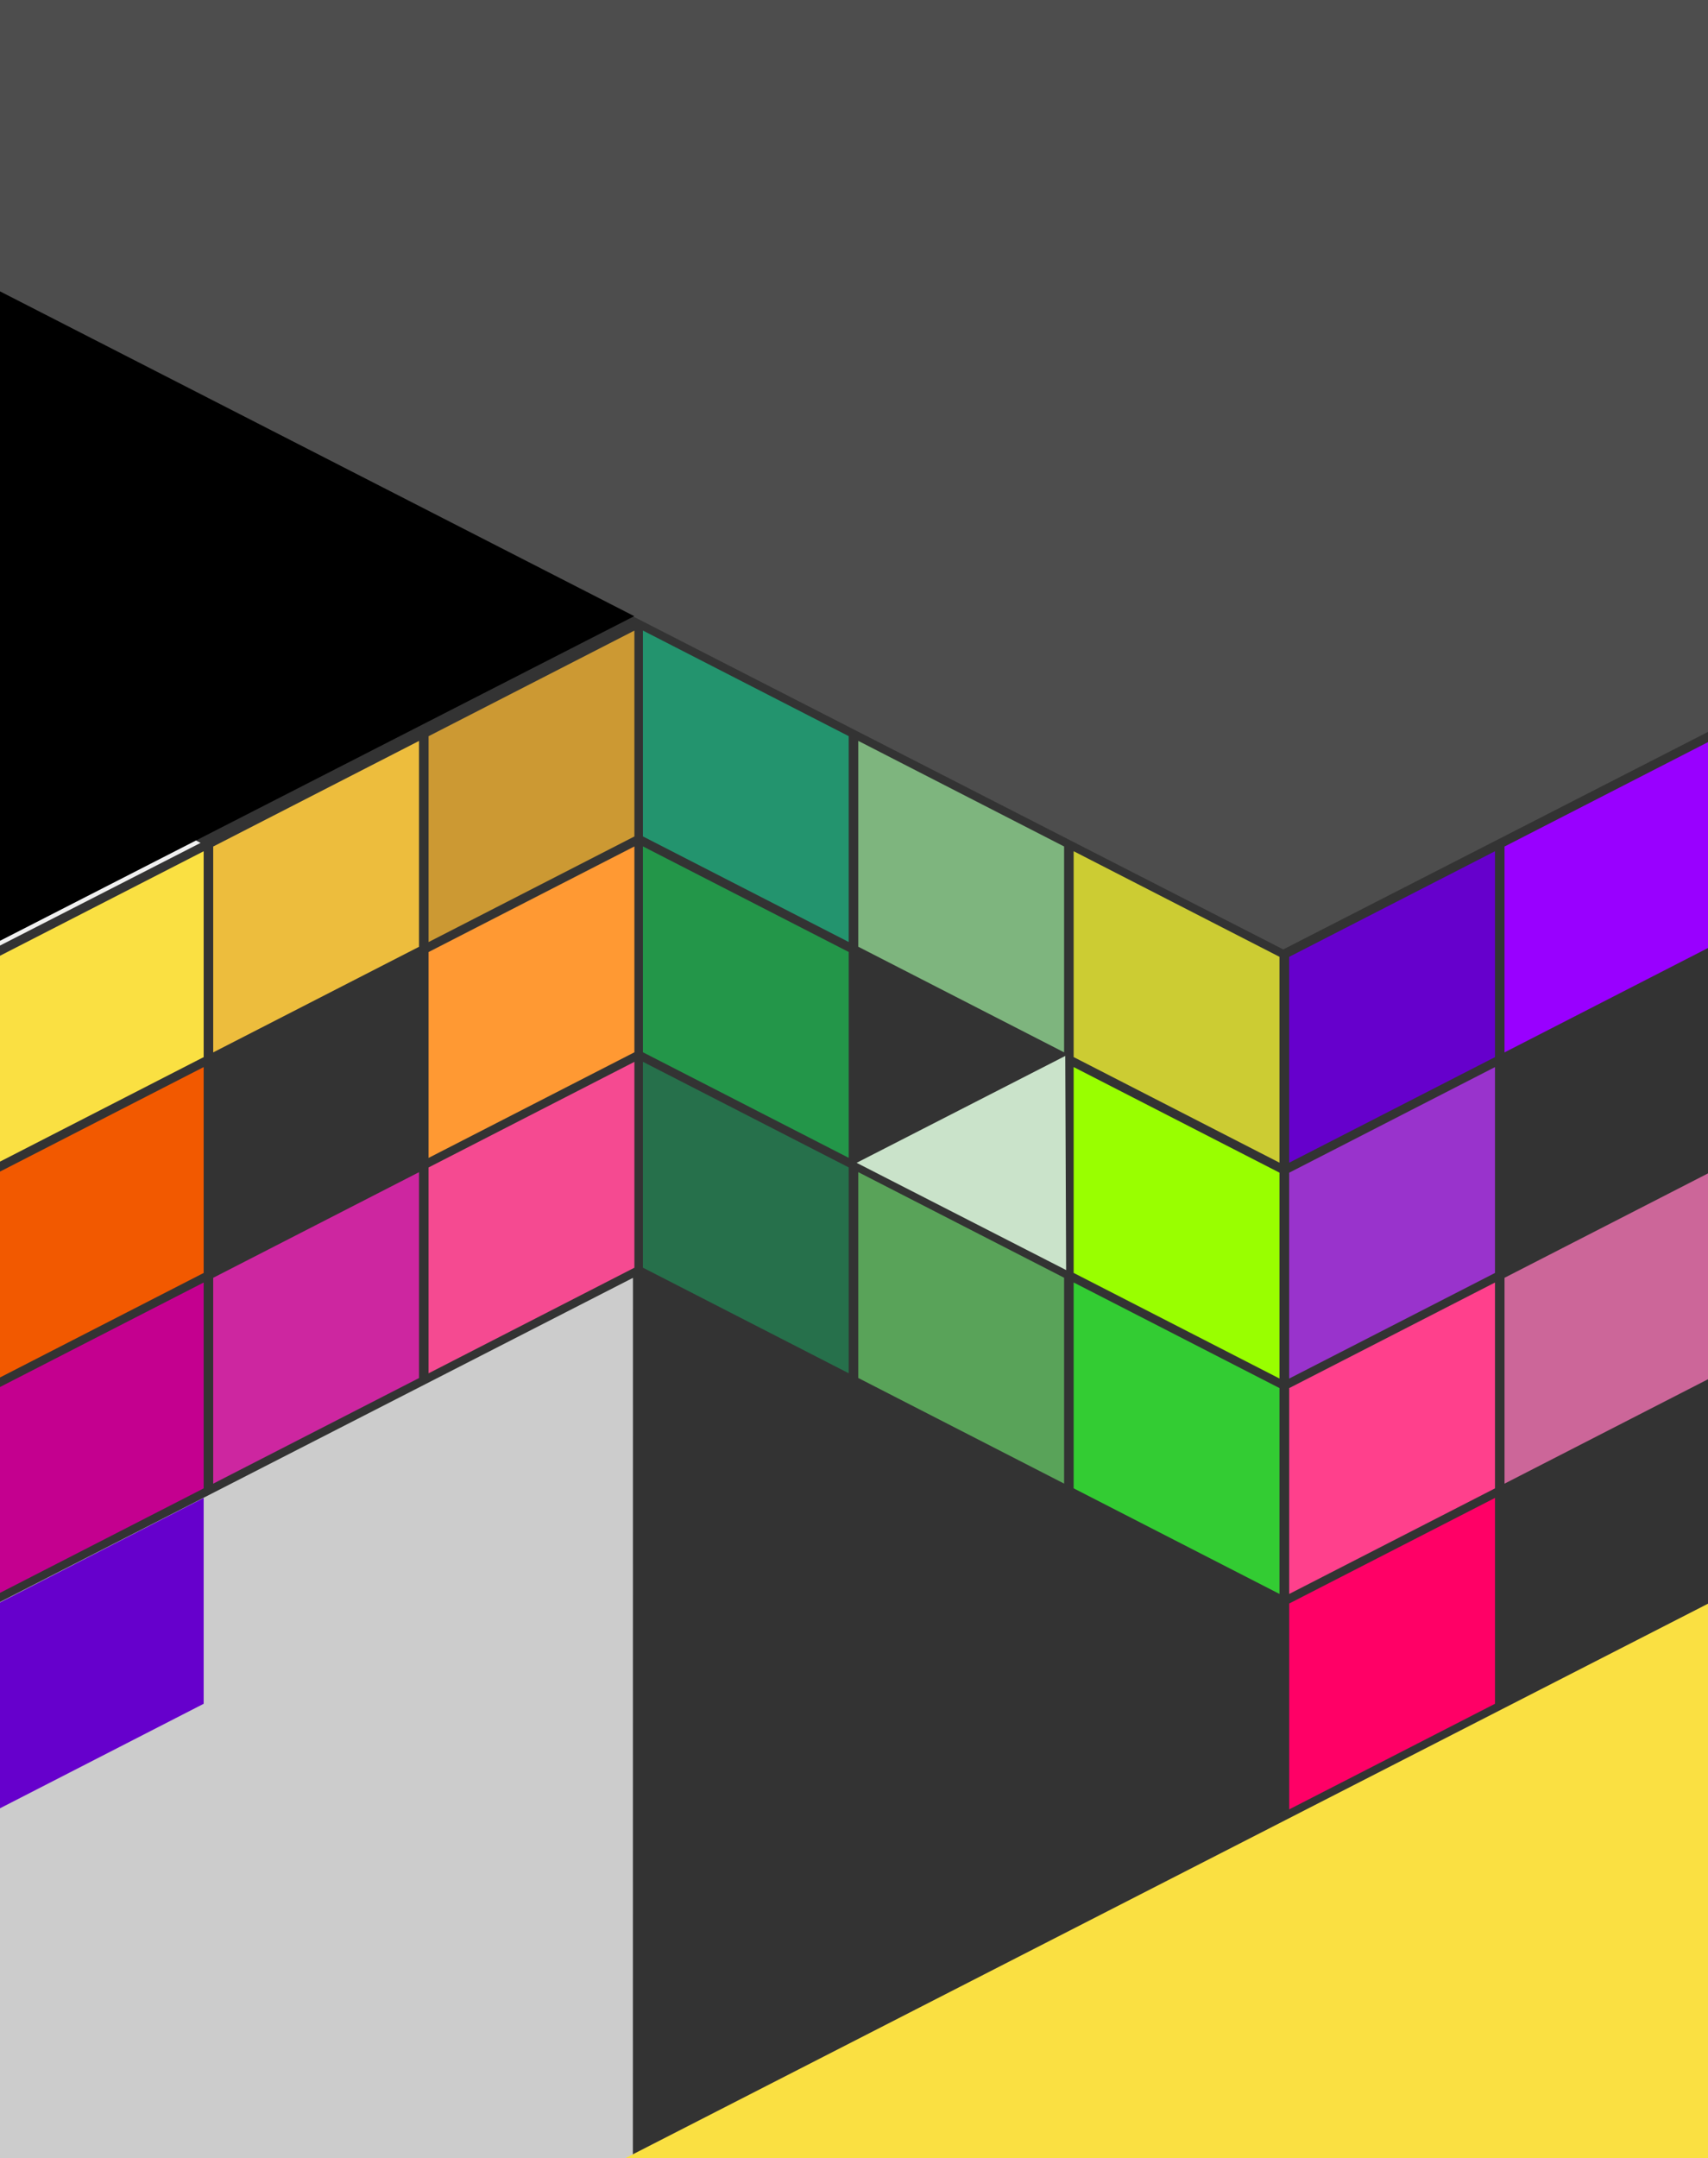 <?xml version="1.0" encoding="UTF-8"?>
<!DOCTYPE svg PUBLIC "-//W3C//DTD SVG 1.1//EN" "http://www.w3.org/Graphics/SVG/1.1/DTD/svg11.dtd">
<!-- Creator: CorelDRAW 2017 -->
<svg xmlns="http://www.w3.org/2000/svg" xml:space="preserve" width="7.275in" height="9.19in" version="1.1" style="shape-rendering:geometricPrecision; text-rendering:geometricPrecision; image-rendering:optimizeQuality; fill-rule:evenodd; clip-rule:evenodd"
viewBox="0 0 7736.94 9772.98"
 xmlns:xlink="http://www.w3.org/1999/xlink">
 <rect x="0" y="0" width="7736.94" height="9772.98" fill="#333333" stroke="none"/>
 <defs>
  <style type="text/css">
   <![CDATA[
    .fil32 {fill:none}
    .fil31 {fill:black}
    .fil13 {fill:#23946E}
    .fil14 {fill:#239649}
    .fil15 {fill:#26704B}
    .fil20 {fill:#33CC33}
    .fil1 {fill:#4D4D4D}
    .fil17 {fill:#59A359}
    .fil12 {fill:#6600CC}
    .fil16 {fill:#7EB57E}
    .fil3 {fill:gray}
    .fil24 {fill:#9900FF}
    .fil26 {fill:#9933CC}
    .fil21 {fill:#9966FF}
    .fil19 {fill:#99FF00}
    .fil30 {fill:#CAE3CA}
    .fil22 {fill:#CC33FF}
    .fil25 {fill:#CC6699}
    .fil5 {fill:#CC9933}
    .fil18 {fill:#CCCC33}
    .fil0 {fill:#CCCCCC}
    .fil23 {fill:#DE4075}
    .fil4 {fill:#E6E6E6}
    .fil29 {fill:#F0F0F0}
    .fil28 {fill:#FF0066}
    .fil27 {fill:#FF408C}
    .fil6 {fill:#FF9933}
    .fil2 {fill:#FAE042}
    .fil8 {fill:#EDBD3D}
    .fil10 {fill:#F25900}
    .fil7 {fill:#F54A91}
    .fil9 {fill:#CD26A0}
    .fil11 {fill:#C4008F}
   ]]>
  </style>
   <clipPath id="id0">
    <path d="M-0 0l7736.94 0 0 9772.98 -7736.94 0 0 -9772.98z"/>
   </clipPath>
 </defs>
 <g id="Capa_x0020_1">
  <g>
  </g>
  <g style="clip-path:url(#id0)">
   <g>
    <polygon class="fil0" points="2867.18,5786.98 2866.26,16739.62 -7831.59,11264.95 "/>
    <polygon class="fil1" points="-4634.07,-1049.99 16260.75,-1049.81 5812.89,4299.51 "/>
    <polygon class="fil2" points="13225.17,4452.58 13224.25,15405.21 2526.39,9930.55 "/>
    <g id="_630719509728">
     <rect class="fil3" transform="matrix(-0.616 0.316 -0 0.616 -8820.54 2857.18)" width="1513.49" height="1513.49"/>
     <rect class="fil3" transform="matrix(-0.616 0.316 -0 0.616 -8820.54 3834.71)" width="1513.49" height="1513.49"/>
     <rect class="fil3" transform="matrix(-0.616 0.316 -0 0.616 -8820.54 4810.28)" width="1513.49" height="1513.49"/>
     <rect class="fil3" transform="matrix(-0.616 0.316 -0 0.616 -9796.12 3356.85)" width="1513.49" height="1513.49"/>
     <rect class="fil3" transform="matrix(-0.616 0.316 -0 0.616 -9796.12 5309.95)" width="1513.49" height="1513.49"/>
     <rect class="fil3" transform="matrix(-0.616 0.316 -0 0.616 -10771.7 3856.52)" width="1513.49" height="1513.49"/>
     <rect class="fil3" transform="matrix(-0.616 0.316 -0 0.616 -10771.7 4834.05)" width="1513.49" height="1513.49"/>
     <rect class="fil3" transform="matrix(-0.616 0.316 -0 0.616 -10771.7 5809.63)" width="1513.49" height="1513.49"/>
     <rect class="fil3" transform="matrix(-0.616 0.316 -0 0.616 -8820.54 1884.34)" width="1513.49" height="1513.49"/>
     <rect class="fil4" transform="matrix(0.616 0.316 -0 0.616 -8786.37 2855.4)" width="1513.49" height="1513.49"/>
     <rect class="fil4" transform="matrix(0.616 0.316 -0 0.616 -8786.37 3832.93)" width="1513.49" height="1513.49"/>
     <rect class="fil4" transform="matrix(0.616 0.316 -0 0.616 -8786.37 4808.51)" width="1513.49" height="1513.49"/>
     <rect class="fil3" transform="matrix(0.616 0.316 -0 0.616 -7810.78 3355.07)" width="1513.49" height="1513.49"/>
     <rect class="fil3" transform="matrix(0.616 0.316 -0 0.616 -7810.78 4332.6)" width="1513.49" height="1513.49"/>
     <rect class="fil3" transform="matrix(0.616 0.316 -0 0.616 -7810.78 5308.18)" width="1513.49" height="1513.49"/>
     <rect class="fil4" transform="matrix(0.616 0.316 -0 0.616 -6835.2 3854.75)" width="1513.49" height="1513.49"/>
     <rect class="fil4" transform="matrix(0.616 0.316 -0 0.616 -6835.2 4832.27)" width="1513.49" height="1513.49"/>
     <rect class="fil4" transform="matrix(0.616 0.316 -0 0.616 -6835.2 5807.85)" width="1513.49" height="1513.49"/>
     <rect class="fil3" transform="matrix(-0.616 0.316 -0 0.616 -2974.49 2853.01)" width="1513.49" height="1513.49"/>
     <rect class="fil3" transform="matrix(-0.616 0.316 -0 0.616 -2974.49 3830.54)" width="1513.49" height="1513.49"/>
     <rect class="fil3" transform="matrix(-0.616 0.316 -0 0.616 -2974.49 4806.12)" width="1513.49" height="1513.49"/>
     <rect class="fil3" transform="matrix(-0.616 0.316 -0 0.616 -3950.07 3352.68)" width="1513.49" height="1513.49"/>
     <rect class="fil3" transform="matrix(-0.616 0.316 -0 0.616 -3950.07 5305.79)" width="1513.49" height="1513.49"/>
     <rect class="fil3" transform="matrix(-0.616 0.316 -0 0.616 -4925.65 3852.35)" width="1513.49" height="1513.49"/>
     <rect class="fil3" transform="matrix(-0.616 0.316 -0 0.616 -4925.65 4829.88)" width="1513.49" height="1513.49"/>
     <rect class="fil3" transform="matrix(-0.616 0.316 -0 0.616 -4925.65 5805.46)" width="1513.49" height="1513.49"/>
     <rect class="fil3" transform="matrix(-0.616 0.316 -0 0.616 -3950.07 7242.6)" width="1513.49" height="1513.49"/>
     <rect class="fil3" transform="matrix(-0.616 0.316 -0 0.616 -2974.49 5778.95)" width="1513.49" height="1513.49"/>
     <rect class="fil4" transform="matrix(0.616 0.316 -0 0.616 -2937.2 2855.4)" width="1513.49" height="1513.49"/>
     <rect class="fil4" transform="matrix(0.616 0.316 -0 0.616 -2937.2 3832.93)" width="1513.49" height="1513.49"/>
     <rect class="fil4" transform="matrix(0.616 0.316 -0 0.616 -2937.2 4808.51)" width="1513.49" height="1513.49"/>
     <rect class="fil3" transform="matrix(0.616 0.316 -0 0.616 -1961.62 3355.07)" width="1513.49" height="1513.49"/>
     <rect class="fil3" transform="matrix(0.616 0.316 -0 0.616 -1961.62 4332.6)" width="1513.49" height="1513.49"/>
     <rect class="fil3" transform="matrix(0.616 0.316 -0 0.616 -1961.62 5308.18)" width="1513.49" height="1513.49"/>
     <rect class="fil4" transform="matrix(0.616 0.316 -0 0.616 -986.038 3854.75)" width="1513.49" height="1513.49"/>
     <rect class="fil4" transform="matrix(0.616 0.316 -0 0.616 -986.038 4832.27)" width="1513.49" height="1513.49"/>
     <rect class="fil4" transform="matrix(0.616 0.316 -0 0.616 -986.038 5807.85)" width="1513.49" height="1513.49"/>
     <polygon class="fil0" points="-1960.81,3315.3 -1015.48,2831.42 -86.27,3307.38 -1030.93,3791.25 "/>
     <rect class="fil5" transform="matrix(-0.616 0.316 -0 0.616 2873.71 2855.62)" width="1513.49" height="1513.49"/>
     <rect class="fil6" transform="matrix(-0.616 0.316 -0 0.616 2873.71 3833.15)" width="1513.49" height="1513.49"/>
     <rect class="fil7" transform="matrix(-0.616 0.316 -0 0.616 2873.71 4808.73)" width="1513.49" height="1513.49"/>
     <rect class="fil8" transform="matrix(-0.616 0.316 -0 0.616 1898.13 3355.29)" width="1513.49" height="1513.49"/>
     <rect class="fil9" transform="matrix(-0.616 0.316 -0 0.616 1898.13 5308.4)" width="1513.49" height="1513.49"/>
     <rect class="fil2" transform="matrix(-0.616 0.316 -0 0.616 922.546 3854.96)" width="1513.49" height="1513.49"/>
     <rect class="fil10" transform="matrix(-0.616 0.316 -0 0.616 922.546 4832.49)" width="1513.49" height="1513.49"/>
     <rect class="fil11" transform="matrix(-0.616 0.316 -0 0.616 922.546 5808.07)" width="1513.49" height="1513.49"/>
     <rect class="fil12" transform="matrix(-0.616 0.316 -0 0.616 922.546 6783.65)" width="1513.49" height="1513.49"/>
     <rect class="fil13" transform="matrix(0.616 0.316 -0 0.616 2912.28 2855.4)" width="1513.49" height="1513.49"/>
     <rect class="fil14" transform="matrix(0.616 0.316 -0 0.616 2912.28 3832.93)" width="1513.49" height="1513.49"/>
     <rect class="fil15" transform="matrix(0.616 0.316 -0 0.616 2912.28 4808.51)" width="1513.49" height="1513.49"/>
     <rect class="fil16" transform="matrix(0.616 0.316 -0 0.616 3887.86 3355.07)" width="1513.49" height="1513.49"/>
     <rect class="fil17" transform="matrix(0.616 0.316 -0 0.616 3887.86 5308.18)" width="1513.49" height="1513.49"/>
     <rect class="fil18" transform="matrix(0.616 0.316 -0 0.616 4863.44 3854.75)" width="1513.49" height="1513.49"/>
     <rect class="fil19" transform="matrix(0.616 0.316 -0 0.616 4863.44 4832.27)" width="1513.49" height="1513.49"/>
     <rect class="fil20" transform="matrix(0.616 0.316 -0 0.616 4863.44 5807.85)" width="1513.49" height="1513.49"/>
     <rect class="fil21" transform="matrix(-0.616 0.316 -0 0.616 8723.18 2855.62)" width="1513.49" height="1513.49"/>
     <rect class="fil22" transform="matrix(-0.616 0.316 -0 0.616 8723.18 3833.15)" width="1513.49" height="1513.49"/>
     <rect class="fil23" transform="matrix(-0.616 0.316 -0 0.616 8723.18 4808.73)" width="1513.49" height="1513.49"/>
     <rect class="fil24" transform="matrix(-0.616 0.316 -0 0.616 7747.6 3355.29)" width="1513.49" height="1513.49"/>
     <rect class="fil25" transform="matrix(-0.616 0.316 -0 0.616 7747.6 5308.4)" width="1513.49" height="1513.49"/>
     <rect class="fil12" transform="matrix(-0.616 0.316 -0 0.616 6772.02 3854.96)" width="1513.49" height="1513.49"/>
     <rect class="fil26" transform="matrix(-0.616 0.316 -0 0.616 6772.02 4832.49)" width="1513.49" height="1513.49"/>
     <rect class="fil27" transform="matrix(-0.616 0.316 -0 0.616 6772.02 5808.07)" width="1513.49" height="1513.49"/>
     <rect class="fil28" transform="matrix(-0.616 0.316 -0 0.616 6772.02 6783.65)" width="1513.49" height="1513.49"/>
     <polygon class="fil4" points="-5838.77,7251.59 -4897.53,6769.78 -4003.39,7224.86 -4931.68,7707.77 "/>
     <polygon class="fil29" points="-985.27,3814.81 -40.13,3330.77 908.69,3817.02 -36.18,4300.52 "/>
     <polygon class="fil0" points="-7807.24,3315.3 -6861.91,2831.42 -5932.7,3307.38 -6877.37,3791.25 "/>
     <polygon class="fil29" points="-6831.7,3814.81 -5886.56,3330.77 -4937.74,3817.02 -5882.61,4300.52 "/>
     <polygon class="fil30" points="3880.29,5266 4825.43,4781.95 4829.38,5751.71 "/>
    </g>
    <polygon class="fil31" points="-4314.63,-889.91 -4314.01,6468.21 2872.95,2790.26 "/>
   </g>
  </g>
  <polygon class="fil32" points="-0,0 7736.94,0 7736.94,9772.98 -0,9772.98 "/>
 </g>
</svg>

